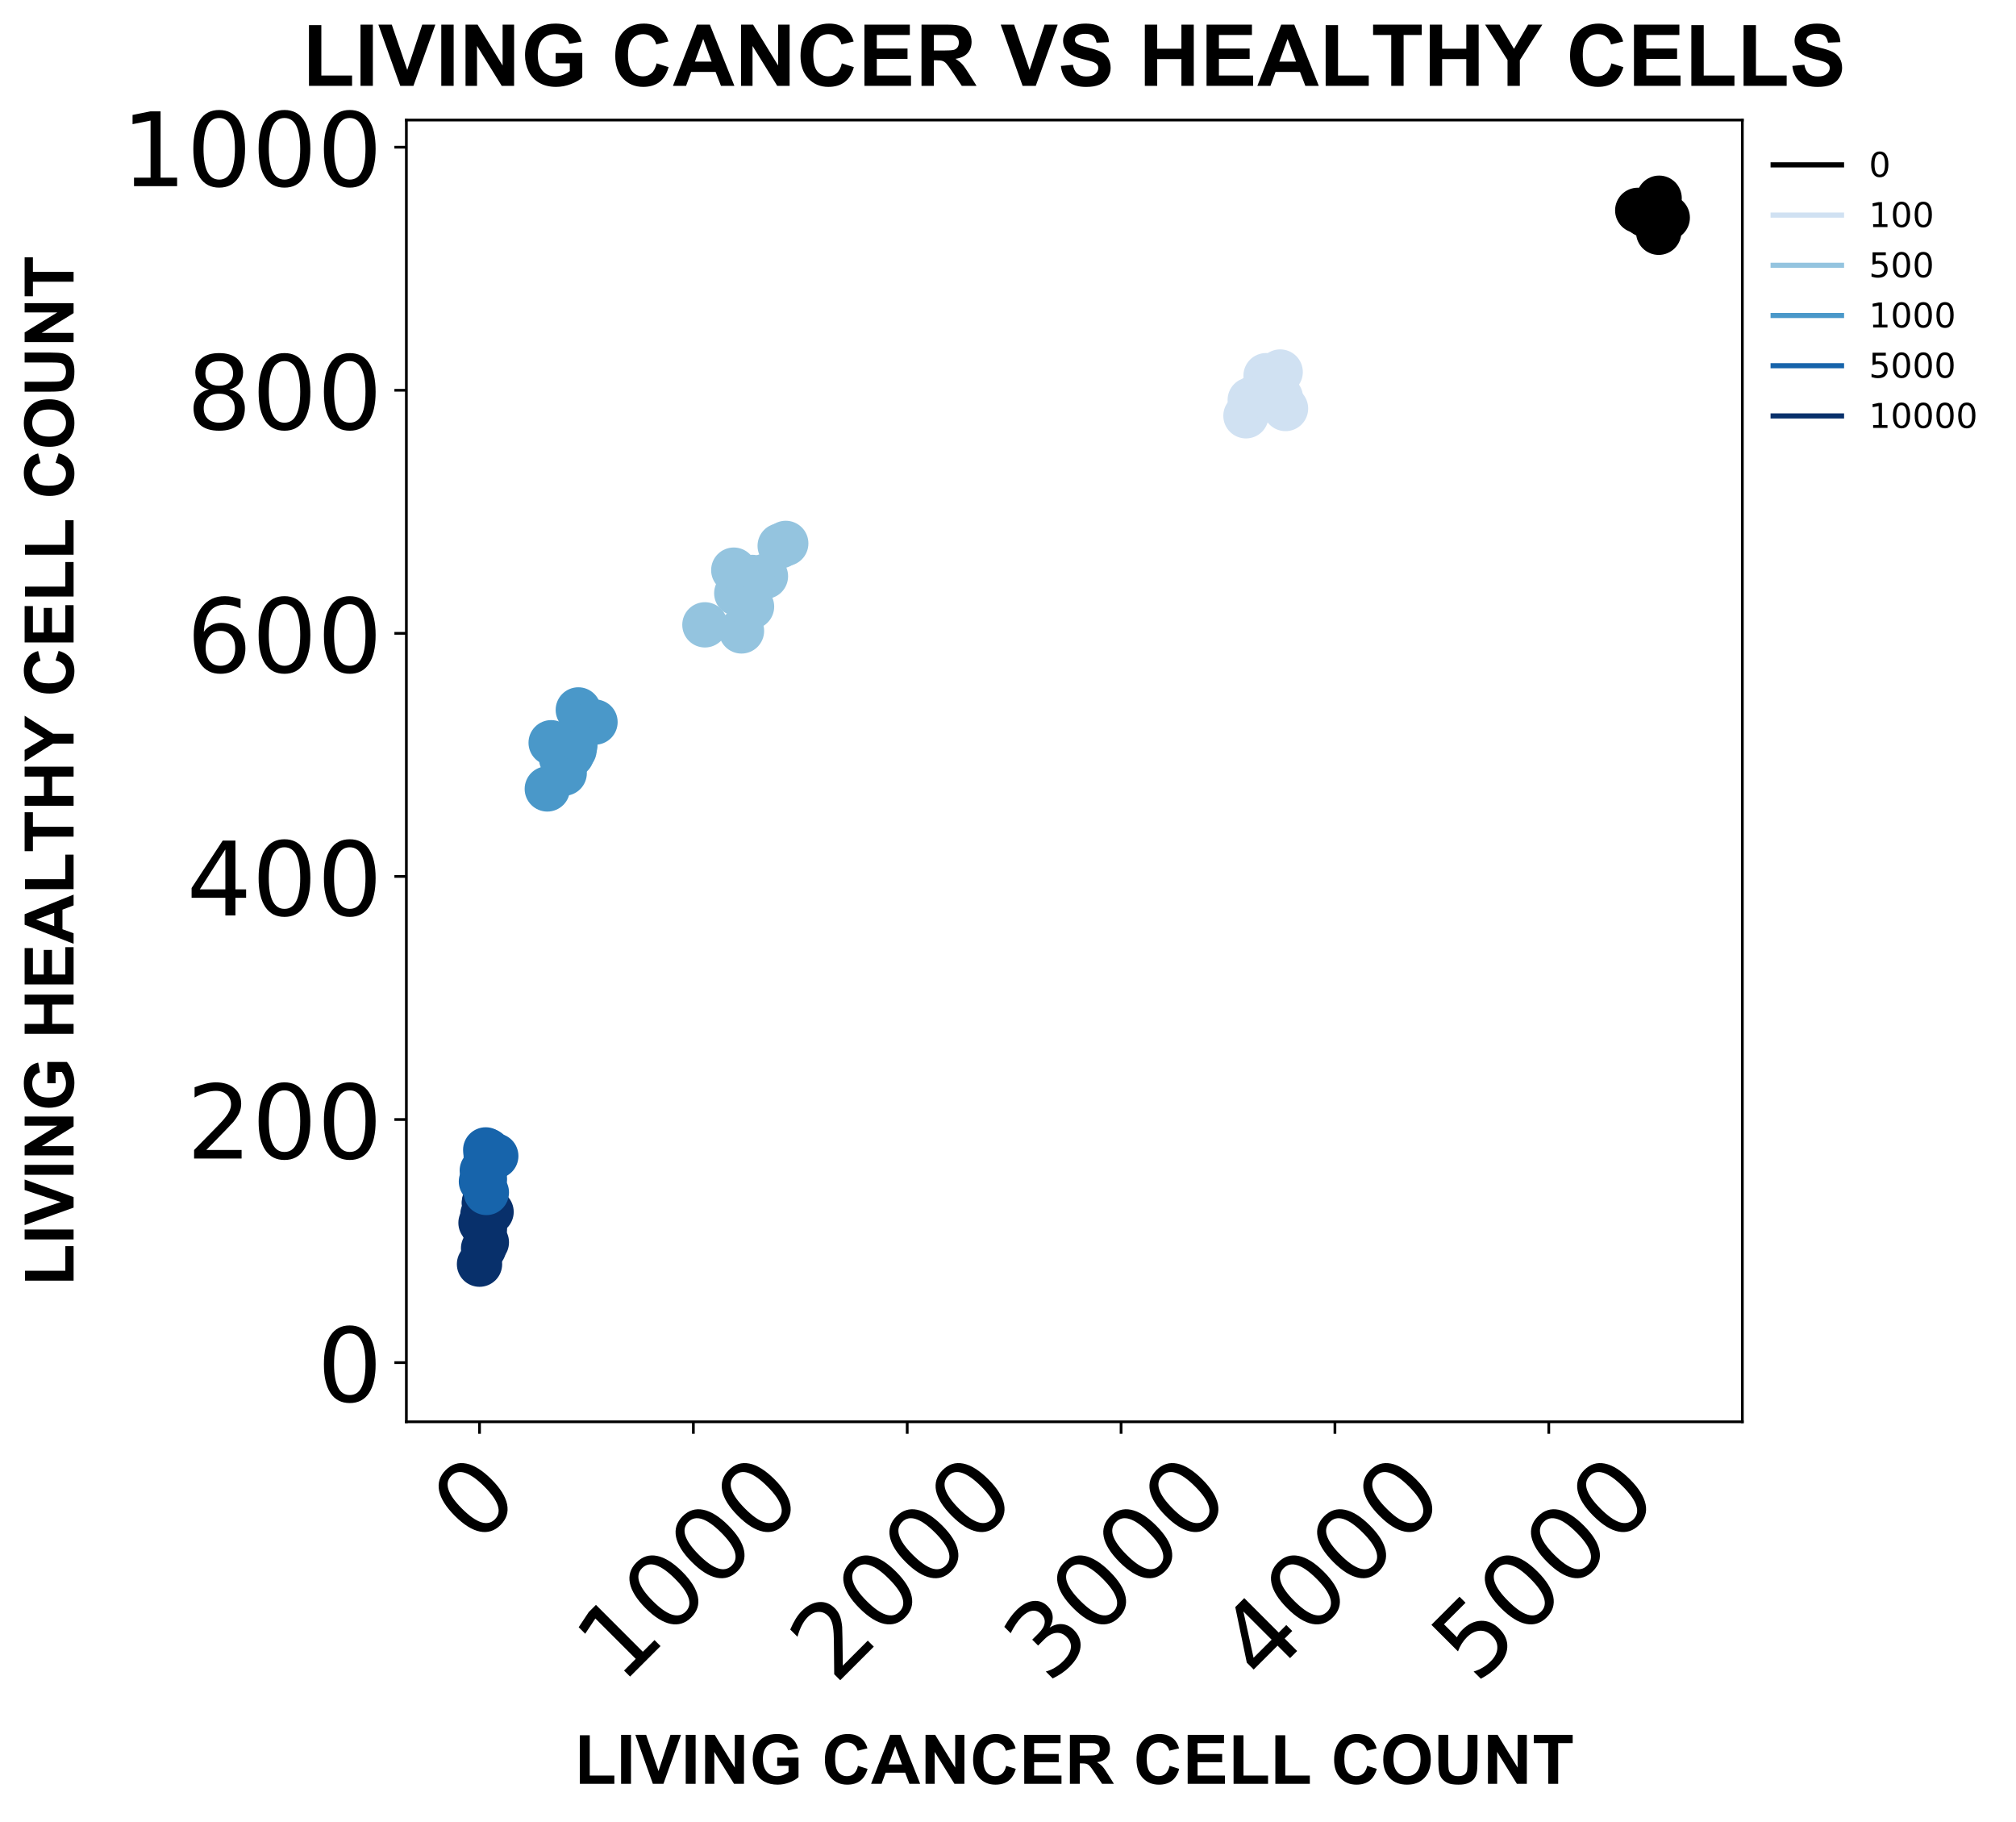 <?xml version="1.0" encoding="utf-8" standalone="no"?>
<!DOCTYPE svg PUBLIC "-//W3C//DTD SVG 1.1//EN"
  "http://www.w3.org/Graphics/SVG/1.1/DTD/svg11.dtd">
<!-- Created with matplotlib (https://matplotlib.org/) -->
<svg height="532.595pt" version="1.1" viewBox="0 0 589.425 532.595" width="589.425pt" xmlns="http://www.w3.org/2000/svg" xmlns:xlink="http://www.w3.org/1999/xlink">
 <defs>
  <style type="text/css">
*{stroke-linecap:butt;stroke-linejoin:round;}
  </style>
 </defs>
 <g id="figure_1">
  <g id="patch_1">
   <path d="M 0 532.595 
L 589.425 532.595 
L 589.425 0 
L 0 0 
z
" style="fill:#ffffff;"/>
  </g>
  <g id="axes_1">
   <g id="patch_2">
    <path d="M 118.812 415.615 
L 509.413 415.615 
L 509.413 35.095 
L 118.812 35.095 
z
" style="fill:#ffffff;"/>
   </g>
   <g id="PathCollection_1">
    <defs>
     <path d="M 0 6.124 
C 1.624 6.124 3.182 5.478 4.33 4.33 
C 5.478 3.182 6.124 1.624 6.124 0 
C 6.124 -1.624 5.478 -3.182 4.33 -4.33 
C 3.182 -5.478 1.624 -6.124 0 -6.124 
C -1.624 -6.124 -3.182 -5.478 -4.33 -4.33 
C -5.478 -3.182 -6.124 -1.624 -6.124 0 
C -6.124 1.624 -5.478 3.182 -4.33 4.33 
C -3.182 5.478 -1.624 6.124 0 6.124 
z
" id="m802e36e040" style="stroke:#08306b;"/>
    </defs>
    <g clip-path="url(#pa8fc3c0638)">
     <use style="fill:#08306b;stroke:#08306b;" x="143.574" xlink:href="#m802e36e040" y="354.262"/>
    </g>
   </g>
   <g id="PathCollection_2">
    <g clip-path="url(#pa8fc3c0638)">
     <use style="fill:#08306b;stroke:#08306b;" x="141.635" xlink:href="#m802e36e040" y="351.775"/>
    </g>
   </g>
   <g id="PathCollection_3">
    <g clip-path="url(#pa8fc3c0638)">
     <use style="fill:#08306b;stroke:#08306b;" x="141.198" xlink:href="#m802e36e040" y="354.972"/>
    </g>
   </g>
   <g id="PathCollection_4">
    <g clip-path="url(#pa8fc3c0638)">
     <use style="fill:#08306b;stroke:#08306b;" x="141.635" xlink:href="#m802e36e040" y="351.419"/>
    </g>
   </g>
   <g id="PathCollection_5">
    <g clip-path="url(#pa8fc3c0638)">
     <use style="fill:#08306b;stroke:#08306b;" x="142.198" xlink:href="#m802e36e040" y="354.617"/>
    </g>
   </g>
   <g id="PathCollection_6">
    <g clip-path="url(#pa8fc3c0638)">
     <use style="fill:#08306b;stroke:#08306b;" x="141.385" xlink:href="#m802e36e040" y="364.92"/>
    </g>
   </g>
   <g id="PathCollection_7">
    <g clip-path="url(#pa8fc3c0638)">
     <use style="fill:#08306b;stroke:#08306b;" x="141.635" xlink:href="#m802e36e040" y="359.236"/>
    </g>
   </g>
   <g id="PathCollection_8">
    <g clip-path="url(#pa8fc3c0638)">
     <use style="fill:#08306b;stroke:#08306b;" x="142.198" xlink:href="#m802e36e040" y="363.144"/>
    </g>
   </g>
   <g id="PathCollection_9">
    <g clip-path="url(#pa8fc3c0638)">
     <use style="fill:#08306b;stroke:#08306b;" x="140.197" xlink:href="#m802e36e040" y="369.539"/>
    </g>
   </g>
   <g id="PathCollection_10">
    <g clip-path="url(#pa8fc3c0638)">
     <use style="fill:#08306b;stroke:#08306b;" x="140.635" xlink:href="#m802e36e040" y="357.459"/>
    </g>
   </g>
   <g id="PathCollection_11">
    <defs>
     <path d="M 0 6.124 
C 1.624 6.124 3.182 5.478 4.33 4.33 
C 5.478 3.182 6.124 1.624 6.124 0 
C 6.124 -1.624 5.478 -3.182 4.33 -4.33 
C 3.182 -5.478 1.624 -6.124 0 -6.124 
C -1.624 -6.124 -3.182 -5.478 -4.33 -4.33 
C -5.478 -3.182 -6.124 -1.624 -6.124 0 
C -6.124 1.624 -5.478 3.182 -4.33 4.33 
C -3.182 5.478 -1.624 6.124 0 6.124 
z
" id="m609837243b" style="stroke:#4a98c9;"/>
    </defs>
    <g clip-path="url(#pa8fc3c0638)">
     <use style="fill:#4a98c9;stroke:#4a98c9;" x="169.084" xlink:href="#m609837243b" y="207.525"/>
    </g>
   </g>
   <g id="PathCollection_12">
    <g clip-path="url(#pa8fc3c0638)">
     <use style="fill:#4a98c9;stroke:#4a98c9;" x="164.207" xlink:href="#m609837243b" y="221.737"/>
    </g>
   </g>
   <g id="PathCollection_13">
    <g clip-path="url(#pa8fc3c0638)">
     <use style="fill:#4a98c9;stroke:#4a98c9;" x="173.961" xlink:href="#m609837243b" y="211.078"/>
    </g>
   </g>
   <g id="PathCollection_14">
    <g clip-path="url(#pa8fc3c0638)">
     <use style="fill:#4a98c9;stroke:#4a98c9;" x="168.084" xlink:href="#m609837243b" y="217.828"/>
    </g>
   </g>
   <g id="PathCollection_15">
    <g clip-path="url(#pa8fc3c0638)">
     <use style="fill:#4a98c9;stroke:#4a98c9;" x="166.833" xlink:href="#m609837243b" y="217.828"/>
    </g>
   </g>
   <g id="PathCollection_16">
    <g clip-path="url(#pa8fc3c0638)">
     <use style="fill:#4a98c9;stroke:#4a98c9;" x="167.083" xlink:href="#m609837243b" y="220.671"/>
    </g>
   </g>
   <g id="PathCollection_17">
    <g clip-path="url(#pa8fc3c0638)">
     <use style="fill:#4a98c9;stroke:#4a98c9;" x="167.833" xlink:href="#m609837243b" y="219.25"/>
    </g>
   </g>
   <g id="PathCollection_18">
    <g clip-path="url(#pa8fc3c0638)">
     <use style="fill:#4a98c9;stroke:#4a98c9;" x="164.957" xlink:href="#m609837243b" y="226"/>
    </g>
   </g>
   <g id="PathCollection_19">
    <g clip-path="url(#pa8fc3c0638)">
     <use style="fill:#4a98c9;stroke:#4a98c9;" x="160.018" xlink:href="#m609837243b" y="230.619"/>
    </g>
   </g>
   <g id="PathCollection_20">
    <g clip-path="url(#pa8fc3c0638)">
     <use style="fill:#4a98c9;stroke:#4a98c9;" x="161.143" xlink:href="#m609837243b" y="217.118"/>
    </g>
   </g>
   <g id="PathCollection_21">
    <defs>
     <path d="M 0 6.124 
C 1.624 6.124 3.182 5.478 4.33 4.33 
C 5.478 3.182 6.124 1.624 6.124 0 
C 6.124 -1.624 5.478 -3.182 4.33 -4.33 
C 3.182 -5.478 1.624 -6.124 0 -6.124 
C -1.624 -6.124 -3.182 -5.478 -4.33 -4.33 
C -5.478 -3.182 -6.124 -1.624 -6.124 0 
C -6.124 1.624 -5.478 3.182 -4.33 4.33 
C -3.182 5.478 -1.624 6.124 0 6.124 
z
" id="m64cb8d364c" style="stroke:#d0e1f2;"/>
    </defs>
    <g clip-path="url(#pa8fc3c0638)">
     <use style="fill:#d0e1f2;stroke:#d0e1f2;" x="373.915" xlink:href="#m64cb8d364c" y="116.569"/>
    </g>
   </g>
   <g id="PathCollection_22">
    <g clip-path="url(#pa8fc3c0638)">
     <use style="fill:#d0e1f2;stroke:#d0e1f2;" x="370.164" xlink:href="#m64cb8d364c" y="109.819"/>
    </g>
   </g>
   <g id="PathCollection_23">
    <g clip-path="url(#pa8fc3c0638)">
     <use style="fill:#d0e1f2;stroke:#d0e1f2;" x="374.29" xlink:href="#m64cb8d364c" y="108.753"/>
    </g>
   </g>
   <g id="PathCollection_24">
    <g clip-path="url(#pa8fc3c0638)">
     <use style="fill:#d0e1f2;stroke:#d0e1f2;" x="364.286" xlink:href="#m64cb8d364c" y="121.543"/>
    </g>
   </g>
   <g id="PathCollection_25">
    <g clip-path="url(#pa8fc3c0638)">
     <use style="fill:#d0e1f2;stroke:#d0e1f2;" x="374.353" xlink:href="#m64cb8d364c" y="116.214"/>
    </g>
   </g>
   <g id="PathCollection_26">
    <g clip-path="url(#pa8fc3c0638)">
     <use style="fill:#d0e1f2;stroke:#d0e1f2;" x="373.853" xlink:href="#m64cb8d364c" y="116.569"/>
    </g>
   </g>
   <g id="PathCollection_27">
    <g clip-path="url(#pa8fc3c0638)">
     <use style="fill:#d0e1f2;stroke:#d0e1f2;" x="375.854" xlink:href="#m64cb8d364c" y="119.412"/>
    </g>
   </g>
   <g id="PathCollection_28">
    <g clip-path="url(#pa8fc3c0638)">
     <use style="fill:#d0e1f2;stroke:#d0e1f2;" x="368.226" xlink:href="#m64cb8d364c" y="115.148"/>
    </g>
   </g>
   <g id="PathCollection_29">
    <g clip-path="url(#pa8fc3c0638)">
     <use style="fill:#d0e1f2;stroke:#d0e1f2;" x="365.537" xlink:href="#m64cb8d364c" y="116.925"/>
    </g>
   </g>
   <g id="PathCollection_30">
    <g clip-path="url(#pa8fc3c0638)">
     <use style="fill:#d0e1f2;stroke:#d0e1f2;" x="373.103" xlink:href="#m64cb8d364c" y="115.503"/>
    </g>
   </g>
   <g id="PathCollection_31">
    <defs>
     <path d="M 0 6.124 
C 1.624 6.124 3.182 5.478 4.33 4.33 
C 5.478 3.182 6.124 1.624 6.124 0 
C 6.124 -1.624 5.478 -3.182 4.33 -4.33 
C 3.182 -5.478 1.624 -6.124 0 -6.124 
C -1.624 -6.124 -3.182 -5.478 -4.33 -4.33 
C -5.478 -3.182 -6.124 -1.624 -6.124 0 
C -6.124 1.624 -5.478 3.182 -4.33 4.33 
C -3.182 5.478 -1.624 6.124 0 6.124 
z
" id="mb09036f147" style="stroke:#1764ab;"/>
    </defs>
    <g clip-path="url(#pa8fc3c0638)">
     <use style="fill:#1764ab;stroke:#1764ab;" x="144.949" xlink:href="#mb09036f147" y="337.918"/>
    </g>
   </g>
   <g id="PathCollection_32">
    <g clip-path="url(#pa8fc3c0638)">
     <use style="fill:#1764ab;stroke:#1764ab;" x="141.635" xlink:href="#mb09036f147" y="344.669"/>
    </g>
   </g>
   <g id="PathCollection_33">
    <g clip-path="url(#pa8fc3c0638)">
     <use style="fill:#1764ab;stroke:#1764ab;" x="142.011" xlink:href="#mb09036f147" y="336.142"/>
    </g>
   </g>
   <g id="PathCollection_34">
    <g clip-path="url(#pa8fc3c0638)">
     <use style="fill:#1764ab;stroke:#1764ab;" x="141.26" xlink:href="#mb09036f147" y="343.958"/>
    </g>
   </g>
   <g id="PathCollection_35">
    <g clip-path="url(#pa8fc3c0638)">
     <use style="fill:#1764ab;stroke:#1764ab;" x="142.136" xlink:href="#mb09036f147" y="337.563"/>
    </g>
   </g>
   <g id="PathCollection_36">
    <g clip-path="url(#pa8fc3c0638)">
     <use style="fill:#1764ab;stroke:#1764ab;" x="141.698" xlink:href="#mb09036f147" y="342.182"/>
    </g>
   </g>
   <g id="PathCollection_37">
    <g clip-path="url(#pa8fc3c0638)">
     <use style="fill:#1764ab;stroke:#1764ab;" x="142.698" xlink:href="#mb09036f147" y="336.497"/>
    </g>
   </g>
   <g id="PathCollection_38">
    <g clip-path="url(#pa8fc3c0638)">
     <use style="fill:#1764ab;stroke:#1764ab;" x="142.198" xlink:href="#mb09036f147" y="348.577"/>
    </g>
   </g>
   <g id="PathCollection_39">
    <g clip-path="url(#pa8fc3c0638)">
     <use style="fill:#1764ab;stroke:#1764ab;" x="141.01" xlink:href="#mb09036f147" y="342.182"/>
    </g>
   </g>
   <g id="PathCollection_40">
    <g clip-path="url(#pa8fc3c0638)">
     <use style="fill:#1764ab;stroke:#1764ab;" x="140.76" xlink:href="#mb09036f147" y="345.379"/>
    </g>
   </g>
   <g id="PathCollection_41">
    <defs>
     <path d="M 0 6.124 
C 1.624 6.124 3.182 5.478 4.33 4.33 
C 5.478 3.182 6.124 1.624 6.124 0 
C 6.124 -1.624 5.478 -3.182 4.33 -4.33 
C 3.182 -5.478 1.624 -6.124 0 -6.124 
C -1.624 -6.124 -3.182 -5.478 -4.33 -4.33 
C -5.478 -3.182 -6.124 -1.624 -6.124 0 
C -6.124 1.624 -5.478 3.182 -4.33 4.33 
C -3.182 5.478 -1.624 6.124 0 6.124 
z
" id="m3d58078fc8" style="stroke:#94c4df;"/>
    </defs>
    <g clip-path="url(#pa8fc3c0638)">
     <use style="fill:#94c4df;stroke:#94c4df;" x="216.79" xlink:href="#m3d58078fc8" y="184.431"/>
    </g>
   </g>
   <g id="PathCollection_42">
    <g clip-path="url(#pa8fc3c0638)">
     <use style="fill:#94c4df;stroke:#94c4df;" x="228.107" xlink:href="#m3d58078fc8" y="159.56"/>
    </g>
   </g>
   <g id="PathCollection_43">
    <g clip-path="url(#pa8fc3c0638)">
     <use style="fill:#94c4df;stroke:#94c4df;" x="223.793" xlink:href="#m3d58078fc8" y="168.442"/>
    </g>
   </g>
   <g id="PathCollection_44">
    <g clip-path="url(#pa8fc3c0638)">
     <use style="fill:#94c4df;stroke:#94c4df;" x="215.415" xlink:href="#m3d58078fc8" y="173.416"/>
    </g>
   </g>
   <g id="PathCollection_45">
    <g clip-path="url(#pa8fc3c0638)">
     <use style="fill:#94c4df;stroke:#94c4df;" x="229.733" xlink:href="#m3d58078fc8" y="158.849"/>
    </g>
   </g>
   <g id="PathCollection_46">
    <g clip-path="url(#pa8fc3c0638)">
     <use style="fill:#94c4df;stroke:#94c4df;" x="219.917" xlink:href="#m3d58078fc8" y="168.798"/>
    </g>
   </g>
   <g id="PathCollection_47">
    <g clip-path="url(#pa8fc3c0638)">
     <use style="fill:#94c4df;stroke:#94c4df;" x="219.729" xlink:href="#m3d58078fc8" y="177.325"/>
    </g>
   </g>
   <g id="PathCollection_48">
    <g clip-path="url(#pa8fc3c0638)">
     <use style="fill:#94c4df;stroke:#94c4df;" x="216.54" xlink:href="#m3d58078fc8" y="168.442"/>
    </g>
   </g>
   <g id="PathCollection_49">
    <g clip-path="url(#pa8fc3c0638)">
     <use style="fill:#94c4df;stroke:#94c4df;" x="214.539" xlink:href="#m3d58078fc8" y="166.666"/>
    </g>
   </g>
   <g id="PathCollection_50">
    <g clip-path="url(#pa8fc3c0638)">
     <use style="fill:#94c4df;stroke:#94c4df;" x="206.099" xlink:href="#m3d58078fc8" y="182.654"/>
    </g>
   </g>
   <g id="PathCollection_51">
    <defs>
     <path d="M 0 6.124 
C 1.624 6.124 3.182 5.478 4.33 4.33 
C 5.478 3.182 6.124 1.624 6.124 0 
C 6.124 -1.624 5.478 -3.182 4.33 -4.33 
C 3.182 -5.478 1.624 -6.124 0 -6.124 
C -1.624 -6.124 -3.182 -5.478 -4.33 -4.33 
C -5.478 -3.182 -6.124 -1.624 -6.124 0 
C -6.124 1.624 -5.478 3.182 -4.33 4.33 
C -3.182 5.478 -1.624 6.124 0 6.124 
z
" id="m195de7552f" style="stroke:#000000;"/>
    </defs>
    <g clip-path="url(#pa8fc3c0638)">
     <use style="stroke:#000000;" x="487.46" xlink:href="#m195de7552f" y="63.63"/>
    </g>
   </g>
   <g id="PathCollection_52">
    <g clip-path="url(#pa8fc3c0638)">
     <use style="stroke:#000000;" x="478.832" xlink:href="#m195de7552f" y="61.499"/>
    </g>
   </g>
   <g id="PathCollection_53">
    <g clip-path="url(#pa8fc3c0638)">
     <use style="stroke:#000000;" x="485.085" xlink:href="#m195de7552f" y="57.946"/>
    </g>
   </g>
   <g id="PathCollection_54">
    <g clip-path="url(#pa8fc3c0638)">
     <use style="stroke:#000000;" x="481.396" xlink:href="#m195de7552f" y="62.209"/>
    </g>
   </g>
   <g id="PathCollection_55">
    <g clip-path="url(#pa8fc3c0638)">
     <use style="stroke:#000000;" x="484.084" xlink:href="#m195de7552f" y="62.209"/>
    </g>
   </g>
   <g id="PathCollection_56">
    <g clip-path="url(#pa8fc3c0638)">
     <use style="stroke:#000000;" x="484.959" xlink:href="#m195de7552f" y="67.894"/>
    </g>
   </g>
   <g id="PathCollection_57">
    <g clip-path="url(#pa8fc3c0638)">
     <use style="stroke:#000000;" x="481.458" xlink:href="#m195de7552f" y="62.92"/>
    </g>
   </g>
   <g id="PathCollection_58">
    <g clip-path="url(#pa8fc3c0638)">
     <use style="stroke:#000000;" x="480.77" xlink:href="#m195de7552f" y="62.564"/>
    </g>
   </g>
   <g id="PathCollection_59">
    <g clip-path="url(#pa8fc3c0638)">
     <use style="stroke:#000000;" x="482.771" xlink:href="#m195de7552f" y="61.499"/>
    </g>
   </g>
   <g id="PathCollection_60">
    <g clip-path="url(#pa8fc3c0638)">
     <use style="stroke:#000000;" x="481.145" xlink:href="#m195de7552f" y="62.209"/>
    </g>
   </g>
   <g id="matplotlib.axis_1">
    <g id="xtick_1">
     <g id="line2d_1">
      <defs>
       <path d="M 0 0 
L 0 3.5 
" id="me3ee4db646" style="stroke:#000000;stroke-width:0.8;"/>
      </defs>
      <g>
       <use style="stroke:#000000;stroke-width:0.8;" x="140.197" xlink:href="#me3ee4db646" y="415.615"/>
      </g>
     </g>
     <g id="text_1">
      <!-- 0 -->
      <defs>
       <path d="M 31.781 66.406 
Q 24.172 66.406 20.328 58.906 
Q 16.5 51.422 16.5 36.375 
Q 16.5 21.391 20.328 13.891 
Q 24.172 6.391 31.781 6.391 
Q 39.453 6.391 43.281 13.891 
Q 47.125 21.391 47.125 36.375 
Q 47.125 51.422 43.281 58.906 
Q 39.453 66.406 31.781 66.406 
z
M 31.781 74.219 
Q 44.047 74.219 50.516 64.516 
Q 56.984 54.828 56.984 36.375 
Q 56.984 17.969 50.516 8.266 
Q 44.047 -1.422 31.781 -1.422 
Q 19.531 -1.422 13.062 8.266 
Q 6.594 17.969 6.594 36.375 
Q 6.594 54.828 13.062 64.516 
Q 19.531 74.219 31.781 74.219 
z
" id="DejaVuSans-48"/>
      </defs>
      <g transform="translate(139.302 452.23)rotate(-45)scale(0.3 -0.3)">
       <use xlink:href="#DejaVuSans-48"/>
      </g>
     </g>
    </g>
    <g id="xtick_2">
     <g id="line2d_2">
      <g>
       <use style="stroke:#000000;stroke-width:0.8;" x="202.722" xlink:href="#me3ee4db646" y="415.615"/>
      </g>
     </g>
     <g id="text_2">
      <!-- 1000 -->
      <defs>
       <path d="M 12.406 8.297 
L 28.516 8.297 
L 28.516 63.922 
L 10.984 60.406 
L 10.984 69.391 
L 28.422 72.906 
L 38.281 72.906 
L 38.281 8.297 
L 54.391 8.297 
L 54.391 0 
L 12.406 0 
z
" id="DejaVuSans-49"/>
      </defs>
      <g transform="translate(181.582 492.721)rotate(-45)scale(0.3 -0.3)">
       <use xlink:href="#DejaVuSans-49"/>
       <use x="63.623" xlink:href="#DejaVuSans-48"/>
       <use x="127.246" xlink:href="#DejaVuSans-48"/>
       <use x="190.869" xlink:href="#DejaVuSans-48"/>
      </g>
     </g>
    </g>
    <g id="xtick_3">
     <g id="line2d_3">
      <g>
       <use style="stroke:#000000;stroke-width:0.8;" x="265.247" xlink:href="#me3ee4db646" y="415.615"/>
      </g>
     </g>
     <g id="text_3">
      <!-- 2000 -->
      <defs>
       <path d="M 19.188 8.297 
L 53.609 8.297 
L 53.609 0 
L 7.328 0 
L 7.328 8.297 
Q 12.938 14.109 22.625 23.891 
Q 32.328 33.688 34.812 36.531 
Q 39.547 41.844 41.422 45.531 
Q 43.312 49.219 43.312 52.781 
Q 43.312 58.594 39.234 62.25 
Q 35.156 65.922 28.609 65.922 
Q 23.969 65.922 18.812 64.312 
Q 13.672 62.703 7.812 59.422 
L 7.812 69.391 
Q 13.766 71.781 18.938 73 
Q 24.125 74.219 28.422 74.219 
Q 39.75 74.219 46.484 68.547 
Q 53.219 62.891 53.219 53.422 
Q 53.219 48.922 51.531 44.891 
Q 49.859 40.875 45.406 35.406 
Q 44.188 33.984 37.641 27.219 
Q 31.109 20.453 19.188 8.297 
z
" id="DejaVuSans-50"/>
      </defs>
      <g transform="translate(244.107 492.721)rotate(-45)scale(0.3 -0.3)">
       <use xlink:href="#DejaVuSans-50"/>
       <use x="63.623" xlink:href="#DejaVuSans-48"/>
       <use x="127.246" xlink:href="#DejaVuSans-48"/>
       <use x="190.869" xlink:href="#DejaVuSans-48"/>
      </g>
     </g>
    </g>
    <g id="xtick_4">
     <g id="line2d_4">
      <g>
       <use style="stroke:#000000;stroke-width:0.8;" x="327.772" xlink:href="#me3ee4db646" y="415.615"/>
      </g>
     </g>
     <g id="text_4">
      <!-- 3000 -->
      <defs>
       <path d="M 40.578 39.312 
Q 47.656 37.797 51.625 33 
Q 55.609 28.219 55.609 21.188 
Q 55.609 10.406 48.188 4.484 
Q 40.766 -1.422 27.094 -1.422 
Q 22.516 -1.422 17.656 -0.516 
Q 12.797 0.391 7.625 2.203 
L 7.625 11.719 
Q 11.719 9.328 16.594 8.109 
Q 21.484 6.891 26.812 6.891 
Q 36.078 6.891 40.938 10.547 
Q 45.797 14.203 45.797 21.188 
Q 45.797 27.641 41.281 31.266 
Q 36.766 34.906 28.719 34.906 
L 20.219 34.906 
L 20.219 43.016 
L 29.109 43.016 
Q 36.375 43.016 40.234 45.922 
Q 44.094 48.828 44.094 54.297 
Q 44.094 59.906 40.109 62.906 
Q 36.141 65.922 28.719 65.922 
Q 24.656 65.922 20.016 65.031 
Q 15.375 64.156 9.812 62.312 
L 9.812 71.094 
Q 15.438 72.656 20.344 73.438 
Q 25.25 74.219 29.594 74.219 
Q 40.828 74.219 47.359 69.109 
Q 53.906 64.016 53.906 55.328 
Q 53.906 49.266 50.438 45.094 
Q 46.969 40.922 40.578 39.312 
z
" id="DejaVuSans-51"/>
      </defs>
      <g transform="translate(306.632 492.721)rotate(-45)scale(0.3 -0.3)">
       <use xlink:href="#DejaVuSans-51"/>
       <use x="63.623" xlink:href="#DejaVuSans-48"/>
       <use x="127.246" xlink:href="#DejaVuSans-48"/>
       <use x="190.869" xlink:href="#DejaVuSans-48"/>
      </g>
     </g>
    </g>
    <g id="xtick_5">
     <g id="line2d_5">
      <g>
       <use style="stroke:#000000;stroke-width:0.8;" x="390.297" xlink:href="#me3ee4db646" y="415.615"/>
      </g>
     </g>
     <g id="text_5">
      <!-- 4000 -->
      <defs>
       <path d="M 37.797 64.312 
L 12.891 25.391 
L 37.797 25.391 
z
M 35.203 72.906 
L 47.609 72.906 
L 47.609 25.391 
L 58.016 25.391 
L 58.016 17.188 
L 47.609 17.188 
L 47.609 0 
L 37.797 0 
L 37.797 17.188 
L 4.891 17.188 
L 4.891 26.703 
z
" id="DejaVuSans-52"/>
      </defs>
      <g transform="translate(369.157 492.721)rotate(-45)scale(0.3 -0.3)">
       <use xlink:href="#DejaVuSans-52"/>
       <use x="63.623" xlink:href="#DejaVuSans-48"/>
       <use x="127.246" xlink:href="#DejaVuSans-48"/>
       <use x="190.869" xlink:href="#DejaVuSans-48"/>
      </g>
     </g>
    </g>
    <g id="xtick_6">
     <g id="line2d_6">
      <g>
       <use style="stroke:#000000;stroke-width:0.8;" x="452.822" xlink:href="#me3ee4db646" y="415.615"/>
      </g>
     </g>
     <g id="text_6">
      <!-- 5000 -->
      <defs>
       <path d="M 10.797 72.906 
L 49.516 72.906 
L 49.516 64.594 
L 19.828 64.594 
L 19.828 46.734 
Q 21.969 47.469 24.109 47.828 
Q 26.266 48.188 28.422 48.188 
Q 40.625 48.188 47.75 41.5 
Q 54.891 34.812 54.891 23.391 
Q 54.891 11.625 47.562 5.094 
Q 40.234 -1.422 26.906 -1.422 
Q 22.312 -1.422 17.547 -0.641 
Q 12.797 0.141 7.719 1.703 
L 7.719 11.625 
Q 12.109 9.234 16.797 8.062 
Q 21.484 6.891 26.703 6.891 
Q 35.156 6.891 40.078 11.328 
Q 45.016 15.766 45.016 23.391 
Q 45.016 31 40.078 35.438 
Q 35.156 39.891 26.703 39.891 
Q 22.75 39.891 18.812 39.016 
Q 14.891 38.141 10.797 36.281 
z
" id="DejaVuSans-53"/>
      </defs>
      <g transform="translate(431.681 492.721)rotate(-45)scale(0.3 -0.3)">
       <use xlink:href="#DejaVuSans-53"/>
       <use x="63.623" xlink:href="#DejaVuSans-48"/>
       <use x="127.246" xlink:href="#DejaVuSans-48"/>
       <use x="190.869" xlink:href="#DejaVuSans-48"/>
      </g>
     </g>
    </g>
    <g id="text_7">
     <!-- LIVING CANCER CELL COUNT -->
     <defs>
      <path d="M 7.672 0 
L 7.672 71 
L 22.125 71 
L 22.125 12.062 
L 58.062 12.062 
L 58.062 0 
z
" id="Arial-BoldMT-76"/>
      <path d="M 6.844 0 
L 6.844 71.578 
L 21.297 71.578 
L 21.297 0 
z
" id="Arial-BoldMT-73"/>
      <path d="M 25.531 0 
L -0.047 71.578 
L 15.625 71.578 
L 33.734 18.609 
L 51.266 71.578 
L 66.609 71.578 
L 40.969 0 
z
" id="Arial-BoldMT-86"/>
      <path d="M 7.422 0 
L 7.422 71.578 
L 21.484 71.578 
L 50.781 23.781 
L 50.781 71.578 
L 64.203 71.578 
L 64.203 0 
L 49.703 0 
L 20.844 46.688 
L 20.844 0 
z
" id="Arial-BoldMT-78"/>
      <path d="M 40.578 26.312 
L 40.578 38.375 
L 71.734 38.375 
L 71.734 9.859 
Q 67.188 5.469 58.562 2.125 
Q 49.953 -1.219 41.109 -1.219 
Q 29.891 -1.219 21.531 3.484 
Q 13.188 8.203 8.984 16.969 
Q 4.781 25.734 4.781 36.031 
Q 4.781 47.219 9.469 55.906 
Q 14.156 64.594 23.188 69.234 
Q 30.078 72.797 40.328 72.797 
Q 53.656 72.797 61.156 67.203 
Q 68.656 61.625 70.797 51.766 
L 56.453 49.078 
Q 54.938 54.344 50.75 57.391 
Q 46.578 60.453 40.328 60.453 
Q 30.859 60.453 25.266 54.438 
Q 19.672 48.438 19.672 36.625 
Q 19.672 23.875 25.328 17.5 
Q 31 11.141 40.188 11.141 
Q 44.734 11.141 49.297 12.922 
Q 53.859 14.703 57.125 17.234 
L 57.125 26.312 
z
" id="Arial-BoldMT-71"/>
      <path id="Arial-BoldMT-32"/>
      <path d="M 53.078 26.312 
L 67.094 21.875 
Q 63.875 10.156 56.375 4.469 
Q 48.875 -1.219 37.359 -1.219 
Q 23.094 -1.219 13.906 8.516 
Q 4.734 18.266 4.734 35.156 
Q 4.734 53.031 13.953 62.906 
Q 23.188 72.797 38.234 72.797 
Q 51.375 72.797 59.578 65.047 
Q 64.453 60.453 66.891 51.859 
L 52.594 48.438 
Q 51.312 54 47.281 57.219 
Q 43.266 60.453 37.5 60.453 
Q 29.547 60.453 24.578 54.734 
Q 19.625 49.031 19.625 36.234 
Q 19.625 22.656 24.5 16.891 
Q 29.391 11.141 37.203 11.141 
Q 42.969 11.141 47.109 14.797 
Q 51.266 18.453 53.078 26.312 
z
" id="Arial-BoldMT-67"/>
      <path d="M 71.828 0 
L 56.109 0 
L 49.859 16.266 
L 21.234 16.266 
L 15.328 0 
L 0 0 
L 27.875 71.578 
L 43.172 71.578 
z
M 45.219 28.328 
L 35.359 54.891 
L 25.688 28.328 
z
" id="Arial-BoldMT-65"/>
      <path d="M 7.281 0 
L 7.281 71.578 
L 60.359 71.578 
L 60.359 59.469 
L 21.734 59.469 
L 21.734 43.609 
L 57.672 43.609 
L 57.672 31.547 
L 21.734 31.547 
L 21.734 12.062 
L 61.719 12.062 
L 61.719 0 
z
" id="Arial-BoldMT-69"/>
      <path d="M 7.328 0 
L 7.328 71.578 
L 37.75 71.578 
Q 49.219 71.578 54.422 69.641 
Q 59.625 67.719 62.75 62.781 
Q 65.875 57.859 65.875 51.516 
Q 65.875 43.453 61.125 38.203 
Q 56.391 32.953 46.969 31.594 
Q 51.656 28.859 54.703 25.578 
Q 57.766 22.312 62.938 13.969 
L 71.688 0 
L 54.391 0 
L 43.953 15.578 
Q 38.375 23.922 36.328 26.094 
Q 34.281 28.266 31.984 29.078 
Q 29.688 29.891 24.703 29.891 
L 21.781 29.891 
L 21.781 0 
z
M 21.781 41.312 
L 32.469 41.312 
Q 42.875 41.312 45.453 42.188 
Q 48.047 43.062 49.516 45.203 
Q 50.984 47.359 50.984 50.594 
Q 50.984 54.203 49.047 56.422 
Q 47.125 58.641 43.609 59.234 
Q 41.844 59.469 33.062 59.469 
L 21.781 59.469 
z
" id="Arial-BoldMT-82"/>
      <path d="M 4.344 35.359 
Q 4.344 46.297 7.625 53.719 
Q 10.062 59.188 14.281 63.531 
Q 18.5 67.875 23.531 69.969 
Q 30.219 72.797 38.969 72.797 
Q 54.781 72.797 64.281 62.984 
Q 73.781 53.172 73.781 35.688 
Q 73.781 18.359 64.359 8.562 
Q 54.938 -1.219 39.156 -1.219 
Q 23.188 -1.219 13.766 8.516 
Q 4.344 18.266 4.344 35.359 
z
M 19.234 35.844 
Q 19.234 23.688 24.844 17.406 
Q 30.469 11.141 39.109 11.141 
Q 47.75 11.141 53.297 17.359 
Q 58.844 23.578 58.844 36.031 
Q 58.844 48.344 53.438 54.391 
Q 48.047 60.453 39.109 60.453 
Q 30.172 60.453 24.703 54.312 
Q 19.234 48.188 19.234 35.844 
z
" id="Arial-BoldMT-79"/>
      <path d="M 7.172 71.578 
L 21.625 71.578 
L 21.625 32.812 
Q 21.625 23.578 22.172 20.844 
Q 23.094 16.453 26.578 13.797 
Q 30.078 11.141 36.141 11.141 
Q 42.281 11.141 45.406 13.641 
Q 48.531 16.156 49.172 19.812 
Q 49.812 23.484 49.812 31.984 
L 49.812 71.578 
L 64.266 71.578 
L 64.266 33.984 
Q 64.266 21.094 63.094 15.766 
Q 61.922 10.453 58.766 6.781 
Q 55.609 3.125 50.328 0.953 
Q 45.062 -1.219 36.578 -1.219 
Q 26.312 -1.219 21.016 1.141 
Q 15.719 3.516 12.641 7.297 
Q 9.578 11.078 8.594 15.234 
Q 7.172 21.391 7.172 33.406 
z
" id="Arial-BoldMT-85"/>
      <path d="M 23.391 0 
L 23.391 59.469 
L 2.156 59.469 
L 2.156 71.578 
L 59.031 71.578 
L 59.031 59.469 
L 37.844 59.469 
L 37.844 0 
z
" id="Arial-BoldMT-84"/>
     </defs>
     <g transform="translate(168.006 521.448)scale(0.2 -0.2)">
      <use xlink:href="#Arial-BoldMT-76"/>
      <use x="61.084" xlink:href="#Arial-BoldMT-73"/>
      <use x="88.867" xlink:href="#Arial-BoldMT-86"/>
      <use x="155.566" xlink:href="#Arial-BoldMT-73"/>
      <use x="183.35" xlink:href="#Arial-BoldMT-78"/>
      <use x="255.566" xlink:href="#Arial-BoldMT-71"/>
      <use x="333.35" xlink:href="#Arial-BoldMT-32"/>
      <use x="361.133" xlink:href="#Arial-BoldMT-67"/>
      <use x="433.35" xlink:href="#Arial-BoldMT-65"/>
      <use x="505.566" xlink:href="#Arial-BoldMT-78"/>
      <use x="577.783" xlink:href="#Arial-BoldMT-67"/>
      <use x="650" xlink:href="#Arial-BoldMT-69"/>
      <use x="716.699" xlink:href="#Arial-BoldMT-82"/>
      <use x="788.916" xlink:href="#Arial-BoldMT-32"/>
      <use x="816.699" xlink:href="#Arial-BoldMT-67"/>
      <use x="888.916" xlink:href="#Arial-BoldMT-69"/>
      <use x="955.615" xlink:href="#Arial-BoldMT-76"/>
      <use x="1016.699" xlink:href="#Arial-BoldMT-76"/>
      <use x="1077.768" xlink:href="#Arial-BoldMT-32"/>
      <use x="1105.551" xlink:href="#Arial-BoldMT-67"/>
      <use x="1177.768" xlink:href="#Arial-BoldMT-79"/>
      <use x="1255.551" xlink:href="#Arial-BoldMT-85"/>
      <use x="1327.768" xlink:href="#Arial-BoldMT-78"/>
      <use x="1399.984" xlink:href="#Arial-BoldMT-84"/>
     </g>
    </g>
   </g>
   <g id="matplotlib.axis_2">
    <g id="ytick_1">
     <g id="line2d_7">
      <defs>
       <path d="M 0 0 
L -3.5 0 
" id="m0dbf2a3bea" style="stroke:#000000;stroke-width:0.8;"/>
      </defs>
      <g>
       <use style="stroke:#000000;stroke-width:0.8;" x="118.812" xlink:href="#m0dbf2a3bea" y="398.318"/>
      </g>
     </g>
     <g id="text_8">
      <!-- 0 -->
      <g transform="translate(92.725 409.716)scale(0.3 -0.3)">
       <use xlink:href="#DejaVuSans-48"/>
      </g>
     </g>
    </g>
    <g id="ytick_2">
     <g id="line2d_8">
      <g>
       <use style="stroke:#000000;stroke-width:0.8;" x="118.812" xlink:href="#m0dbf2a3bea" y="327.259"/>
      </g>
     </g>
     <g id="text_9">
      <!-- 200 -->
      <g transform="translate(54.55 338.657)scale(0.3 -0.3)">
       <use xlink:href="#DejaVuSans-50"/>
       <use x="63.623" xlink:href="#DejaVuSans-48"/>
       <use x="127.246" xlink:href="#DejaVuSans-48"/>
      </g>
     </g>
    </g>
    <g id="ytick_3">
     <g id="line2d_9">
      <g>
       <use style="stroke:#000000;stroke-width:0.8;" x="118.812" xlink:href="#m0dbf2a3bea" y="256.2"/>
      </g>
     </g>
     <g id="text_10">
      <!-- 400 -->
      <g transform="translate(54.55 267.598)scale(0.3 -0.3)">
       <use xlink:href="#DejaVuSans-52"/>
       <use x="63.623" xlink:href="#DejaVuSans-48"/>
       <use x="127.246" xlink:href="#DejaVuSans-48"/>
      </g>
     </g>
    </g>
    <g id="ytick_4">
     <g id="line2d_10">
      <g>
       <use style="stroke:#000000;stroke-width:0.8;" x="118.812" xlink:href="#m0dbf2a3bea" y="185.141"/>
      </g>
     </g>
     <g id="text_11">
      <!-- 600 -->
      <defs>
       <path d="M 33.016 40.375 
Q 26.375 40.375 22.484 35.828 
Q 18.609 31.297 18.609 23.391 
Q 18.609 15.531 22.484 10.953 
Q 26.375 6.391 33.016 6.391 
Q 39.656 6.391 43.531 10.953 
Q 47.406 15.531 47.406 23.391 
Q 47.406 31.297 43.531 35.828 
Q 39.656 40.375 33.016 40.375 
z
M 52.594 71.297 
L 52.594 62.312 
Q 48.875 64.062 45.094 64.984 
Q 41.312 65.922 37.594 65.922 
Q 27.828 65.922 22.672 59.328 
Q 17.531 52.734 16.797 39.406 
Q 19.672 43.656 24.016 45.922 
Q 28.375 48.188 33.594 48.188 
Q 44.578 48.188 50.953 41.516 
Q 57.328 34.859 57.328 23.391 
Q 57.328 12.156 50.688 5.359 
Q 44.047 -1.422 33.016 -1.422 
Q 20.359 -1.422 13.672 8.266 
Q 6.984 17.969 6.984 36.375 
Q 6.984 53.656 15.188 63.938 
Q 23.391 74.219 37.203 74.219 
Q 40.922 74.219 44.703 73.484 
Q 48.484 72.75 52.594 71.297 
z
" id="DejaVuSans-54"/>
      </defs>
      <g transform="translate(54.55 196.539)scale(0.3 -0.3)">
       <use xlink:href="#DejaVuSans-54"/>
       <use x="63.623" xlink:href="#DejaVuSans-48"/>
       <use x="127.246" xlink:href="#DejaVuSans-48"/>
      </g>
     </g>
    </g>
    <g id="ytick_5">
     <g id="line2d_11">
      <g>
       <use style="stroke:#000000;stroke-width:0.8;" x="118.812" xlink:href="#m0dbf2a3bea" y="114.082"/>
      </g>
     </g>
     <g id="text_12">
      <!-- 800 -->
      <defs>
       <path d="M 31.781 34.625 
Q 24.75 34.625 20.719 30.859 
Q 16.703 27.094 16.703 20.516 
Q 16.703 13.922 20.719 10.156 
Q 24.75 6.391 31.781 6.391 
Q 38.812 6.391 42.859 10.172 
Q 46.922 13.969 46.922 20.516 
Q 46.922 27.094 42.891 30.859 
Q 38.875 34.625 31.781 34.625 
z
M 21.922 38.812 
Q 15.578 40.375 12.031 44.719 
Q 8.5 49.078 8.5 55.328 
Q 8.5 64.062 14.719 69.141 
Q 20.953 74.219 31.781 74.219 
Q 42.672 74.219 48.875 69.141 
Q 55.078 64.062 55.078 55.328 
Q 55.078 49.078 51.531 44.719 
Q 48 40.375 41.703 38.812 
Q 48.828 37.156 52.797 32.312 
Q 56.781 27.484 56.781 20.516 
Q 56.781 9.906 50.312 4.234 
Q 43.844 -1.422 31.781 -1.422 
Q 19.734 -1.422 13.25 4.234 
Q 6.781 9.906 6.781 20.516 
Q 6.781 27.484 10.781 32.312 
Q 14.797 37.156 21.922 38.812 
z
M 18.312 54.391 
Q 18.312 48.734 21.844 45.562 
Q 25.391 42.391 31.781 42.391 
Q 38.141 42.391 41.719 45.562 
Q 45.312 48.734 45.312 54.391 
Q 45.312 60.062 41.719 63.234 
Q 38.141 66.406 31.781 66.406 
Q 25.391 66.406 21.844 63.234 
Q 18.312 60.062 18.312 54.391 
z
" id="DejaVuSans-56"/>
      </defs>
      <g transform="translate(54.55 125.48)scale(0.3 -0.3)">
       <use xlink:href="#DejaVuSans-56"/>
       <use x="63.623" xlink:href="#DejaVuSans-48"/>
       <use x="127.246" xlink:href="#DejaVuSans-48"/>
      </g>
     </g>
    </g>
    <g id="ytick_6">
     <g id="line2d_12">
      <g>
       <use style="stroke:#000000;stroke-width:0.8;" x="118.812" xlink:href="#m0dbf2a3bea" y="43.023"/>
      </g>
     </g>
     <g id="text_13">
      <!-- 1000 -->
      <g transform="translate(35.462 54.421)scale(0.3 -0.3)">
       <use xlink:href="#DejaVuSans-49"/>
       <use x="63.623" xlink:href="#DejaVuSans-48"/>
       <use x="127.246" xlink:href="#DejaVuSans-48"/>
       <use x="190.869" xlink:href="#DejaVuSans-48"/>
      </g>
     </g>
    </g>
    <g id="text_14">
     <!-- LIVING HEALTHY CELL COUNT -->
     <defs>
      <path d="M 7.328 0 
L 7.328 71.578 
L 21.781 71.578 
L 21.781 43.406 
L 50.094 43.406 
L 50.094 71.578 
L 64.547 71.578 
L 64.547 0 
L 50.094 0 
L 50.094 31.297 
L 21.781 31.297 
L 21.781 0 
z
" id="Arial-BoldMT-72"/>
      <path d="M 26.078 0 
L 26.078 30.125 
L -0.141 71.578 
L 16.797 71.578 
L 33.641 43.266 
L 50.141 71.578 
L 66.797 71.578 
L 40.484 30.031 
L 40.484 0 
z
" id="Arial-BoldMT-89"/>
     </defs>
     <g transform="translate(21.516 375.89)rotate(-90)scale(0.2 -0.2)">
      <use xlink:href="#Arial-BoldMT-76"/>
      <use x="61.084" xlink:href="#Arial-BoldMT-73"/>
      <use x="88.867" xlink:href="#Arial-BoldMT-86"/>
      <use x="155.566" xlink:href="#Arial-BoldMT-73"/>
      <use x="183.35" xlink:href="#Arial-BoldMT-78"/>
      <use x="255.566" xlink:href="#Arial-BoldMT-71"/>
      <use x="333.35" xlink:href="#Arial-BoldMT-32"/>
      <use x="361.133" xlink:href="#Arial-BoldMT-72"/>
      <use x="433.35" xlink:href="#Arial-BoldMT-69"/>
      <use x="500.049" xlink:href="#Arial-BoldMT-65"/>
      <use x="572.266" xlink:href="#Arial-BoldMT-76"/>
      <use x="633.24" xlink:href="#Arial-BoldMT-84"/>
      <use x="694.324" xlink:href="#Arial-BoldMT-72"/>
      <use x="766.541" xlink:href="#Arial-BoldMT-89"/>
      <use x="833.225" xlink:href="#Arial-BoldMT-32"/>
      <use x="861.008" xlink:href="#Arial-BoldMT-67"/>
      <use x="933.225" xlink:href="#Arial-BoldMT-69"/>
      <use x="999.924" xlink:href="#Arial-BoldMT-76"/>
      <use x="1061.008" xlink:href="#Arial-BoldMT-76"/>
      <use x="1122.076" xlink:href="#Arial-BoldMT-32"/>
      <use x="1149.859" xlink:href="#Arial-BoldMT-67"/>
      <use x="1222.076" xlink:href="#Arial-BoldMT-79"/>
      <use x="1299.859" xlink:href="#Arial-BoldMT-85"/>
      <use x="1372.076" xlink:href="#Arial-BoldMT-78"/>
      <use x="1444.293" xlink:href="#Arial-BoldMT-84"/>
     </g>
    </g>
   </g>
   <g id="line2d_13">
    <path clip-path="url(#pa8fc3c0638)" d="M 140.197 398.318 
" style="fill:none;stroke:#000000;stroke-linecap:square;stroke-width:1.5;"/>
   </g>
   <g id="line2d_14">
    <path clip-path="url(#pa8fc3c0638)" d="M 140.197 398.318 
" style="fill:none;stroke:#d0e1f2;stroke-linecap:square;stroke-width:1.5;"/>
   </g>
   <g id="line2d_15">
    <path clip-path="url(#pa8fc3c0638)" d="M 140.197 398.318 
" style="fill:none;stroke:#94c4df;stroke-linecap:square;stroke-width:1.5;"/>
   </g>
   <g id="line2d_16">
    <path clip-path="url(#pa8fc3c0638)" d="M 140.197 398.318 
" style="fill:none;stroke:#4a98c9;stroke-linecap:square;stroke-width:1.5;"/>
   </g>
   <g id="line2d_17">
    <path clip-path="url(#pa8fc3c0638)" d="M 140.197 398.318 
" style="fill:none;stroke:#1764ab;stroke-linecap:square;stroke-width:1.5;"/>
   </g>
   <g id="line2d_18">
    <path clip-path="url(#pa8fc3c0638)" d="M 140.197 398.318 
" style="fill:none;stroke:#08306b;stroke-linecap:square;stroke-width:1.5;"/>
   </g>
   <g id="patch_3">
    <path d="M 118.812 415.615 
L 118.812 35.095 
" style="fill:none;stroke:#000000;stroke-linecap:square;stroke-linejoin:miter;stroke-width:0.8;"/>
   </g>
   <g id="patch_4">
    <path d="M 509.413 415.615 
L 509.413 35.095 
" style="fill:none;stroke:#000000;stroke-linecap:square;stroke-linejoin:miter;stroke-width:0.8;"/>
   </g>
   <g id="patch_5">
    <path d="M 118.812 415.615 
L 509.413 415.615 
" style="fill:none;stroke:#000000;stroke-linecap:square;stroke-linejoin:miter;stroke-width:0.8;"/>
   </g>
   <g id="patch_6">
    <path d="M 118.812 35.095 
L 509.413 35.095 
" style="fill:none;stroke:#000000;stroke-linecap:square;stroke-linejoin:miter;stroke-width:0.8;"/>
   </g>
   <g id="text_15">
    <!-- LIVING CANCER VS HEALTHY CELLS -->
    <defs>
     <path d="M 3.609 23.297 
L 17.672 24.656 
Q 18.953 17.578 22.828 14.25 
Q 26.703 10.938 33.297 10.938 
Q 40.281 10.938 43.812 13.891 
Q 47.359 16.844 47.359 20.797 
Q 47.359 23.344 45.875 25.125 
Q 44.391 26.906 40.672 28.219 
Q 38.141 29.109 29.109 31.344 
Q 17.484 34.234 12.797 38.422 
Q 6.203 44.344 6.203 52.828 
Q 6.203 58.297 9.297 63.062 
Q 12.406 67.828 18.234 70.312 
Q 24.078 72.797 32.328 72.797 
Q 45.797 72.797 52.609 66.891 
Q 59.422 60.984 59.766 51.125 
L 45.312 50.484 
Q 44.391 56 41.328 58.422 
Q 38.281 60.844 32.172 60.844 
Q 25.875 60.844 22.312 58.25 
Q 20.016 56.594 20.016 53.812 
Q 20.016 51.266 22.172 49.469 
Q 24.906 47.172 35.453 44.672 
Q 46 42.188 51.047 39.516 
Q 56.109 36.859 58.953 32.25 
Q 61.812 27.641 61.812 20.844 
Q 61.812 14.703 58.391 9.328 
Q 54.984 3.953 48.734 1.344 
Q 42.484 -1.266 33.156 -1.266 
Q 19.578 -1.266 12.297 5 
Q 5.031 11.281 3.609 23.297 
z
" id="Arial-BoldMT-83"/>
    </defs>
    <g transform="translate(88.419 25.095)scale(0.25 -0.25)">
     <use xlink:href="#Arial-BoldMT-76"/>
     <use x="61.084" xlink:href="#Arial-BoldMT-73"/>
     <use x="88.867" xlink:href="#Arial-BoldMT-86"/>
     <use x="155.566" xlink:href="#Arial-BoldMT-73"/>
     <use x="183.35" xlink:href="#Arial-BoldMT-78"/>
     <use x="255.566" xlink:href="#Arial-BoldMT-71"/>
     <use x="333.35" xlink:href="#Arial-BoldMT-32"/>
     <use x="361.133" xlink:href="#Arial-BoldMT-67"/>
     <use x="433.35" xlink:href="#Arial-BoldMT-65"/>
     <use x="505.566" xlink:href="#Arial-BoldMT-78"/>
     <use x="577.783" xlink:href="#Arial-BoldMT-67"/>
     <use x="650" xlink:href="#Arial-BoldMT-69"/>
     <use x="716.699" xlink:href="#Arial-BoldMT-82"/>
     <use x="788.916" xlink:href="#Arial-BoldMT-32"/>
     <use x="816.699" xlink:href="#Arial-BoldMT-86"/>
     <use x="883.398" xlink:href="#Arial-BoldMT-83"/>
     <use x="950.098" xlink:href="#Arial-BoldMT-32"/>
     <use x="977.881" xlink:href="#Arial-BoldMT-72"/>
     <use x="1050.098" xlink:href="#Arial-BoldMT-69"/>
     <use x="1116.797" xlink:href="#Arial-BoldMT-65"/>
     <use x="1189.014" xlink:href="#Arial-BoldMT-76"/>
     <use x="1249.988" xlink:href="#Arial-BoldMT-84"/>
     <use x="1311.072" xlink:href="#Arial-BoldMT-72"/>
     <use x="1383.289" xlink:href="#Arial-BoldMT-89"/>
     <use x="1449.973" xlink:href="#Arial-BoldMT-32"/>
     <use x="1477.756" xlink:href="#Arial-BoldMT-67"/>
     <use x="1549.973" xlink:href="#Arial-BoldMT-69"/>
     <use x="1616.672" xlink:href="#Arial-BoldMT-76"/>
     <use x="1677.756" xlink:href="#Arial-BoldMT-76"/>
     <use x="1738.84" xlink:href="#Arial-BoldMT-83"/>
    </g>
   </g>
   <g id="legend_1">
    <g id="line2d_19">
     <path d="M 518.413 48.193 
L 538.413 48.193 
" style="fill:none;stroke:#000000;stroke-linecap:square;stroke-width:1.5;"/>
    </g>
    <g id="line2d_20"/>
    <g id="text_16">
     <!-- 0 -->
     <g transform="translate(546.413 51.693)scale(0.1 -0.1)">
      <use xlink:href="#DejaVuSans-48"/>
     </g>
    </g>
    <g id="line2d_21">
     <path d="M 518.413 62.871 
L 538.413 62.871 
" style="fill:none;stroke:#d0e1f2;stroke-linecap:square;stroke-width:1.5;"/>
    </g>
    <g id="line2d_22"/>
    <g id="text_17">
     <!-- 100 -->
     <g transform="translate(546.413 66.371)scale(0.1 -0.1)">
      <use xlink:href="#DejaVuSans-49"/>
      <use x="63.623" xlink:href="#DejaVuSans-48"/>
      <use x="127.246" xlink:href="#DejaVuSans-48"/>
     </g>
    </g>
    <g id="line2d_23">
     <path d="M 518.413 77.549 
L 538.413 77.549 
" style="fill:none;stroke:#94c4df;stroke-linecap:square;stroke-width:1.5;"/>
    </g>
    <g id="line2d_24"/>
    <g id="text_18">
     <!-- 500 -->
     <g transform="translate(546.413 81.049)scale(0.1 -0.1)">
      <use xlink:href="#DejaVuSans-53"/>
      <use x="63.623" xlink:href="#DejaVuSans-48"/>
      <use x="127.246" xlink:href="#DejaVuSans-48"/>
     </g>
    </g>
    <g id="line2d_25">
     <path d="M 518.413 92.227 
L 538.413 92.227 
" style="fill:none;stroke:#4a98c9;stroke-linecap:square;stroke-width:1.5;"/>
    </g>
    <g id="line2d_26"/>
    <g id="text_19">
     <!-- 1000 -->
     <g transform="translate(546.413 95.727)scale(0.1 -0.1)">
      <use xlink:href="#DejaVuSans-49"/>
      <use x="63.623" xlink:href="#DejaVuSans-48"/>
      <use x="127.246" xlink:href="#DejaVuSans-48"/>
      <use x="190.869" xlink:href="#DejaVuSans-48"/>
     </g>
    </g>
    <g id="line2d_27">
     <path d="M 518.413 106.905 
L 538.413 106.905 
" style="fill:none;stroke:#1764ab;stroke-linecap:square;stroke-width:1.5;"/>
    </g>
    <g id="line2d_28"/>
    <g id="text_20">
     <!-- 5000 -->
     <g transform="translate(546.413 110.405)scale(0.1 -0.1)">
      <use xlink:href="#DejaVuSans-53"/>
      <use x="63.623" xlink:href="#DejaVuSans-48"/>
      <use x="127.246" xlink:href="#DejaVuSans-48"/>
      <use x="190.869" xlink:href="#DejaVuSans-48"/>
     </g>
    </g>
    <g id="line2d_29">
     <path d="M 518.413 121.584 
L 538.413 121.584 
" style="fill:none;stroke:#08306b;stroke-linecap:square;stroke-width:1.5;"/>
    </g>
    <g id="line2d_30"/>
    <g id="text_21">
     <!-- 10000 -->
     <g transform="translate(546.413 125.084)scale(0.1 -0.1)">
      <use xlink:href="#DejaVuSans-49"/>
      <use x="63.623" xlink:href="#DejaVuSans-48"/>
      <use x="127.246" xlink:href="#DejaVuSans-48"/>
      <use x="190.869" xlink:href="#DejaVuSans-48"/>
      <use x="254.492" xlink:href="#DejaVuSans-48"/>
     </g>
    </g>
   </g>
  </g>
 </g>
 <defs>
  <clipPath id="pa8fc3c0638">
   <rect height="380.52" width="390.6" x="118.812" y="35.095"/>
  </clipPath>
 </defs>
</svg>
